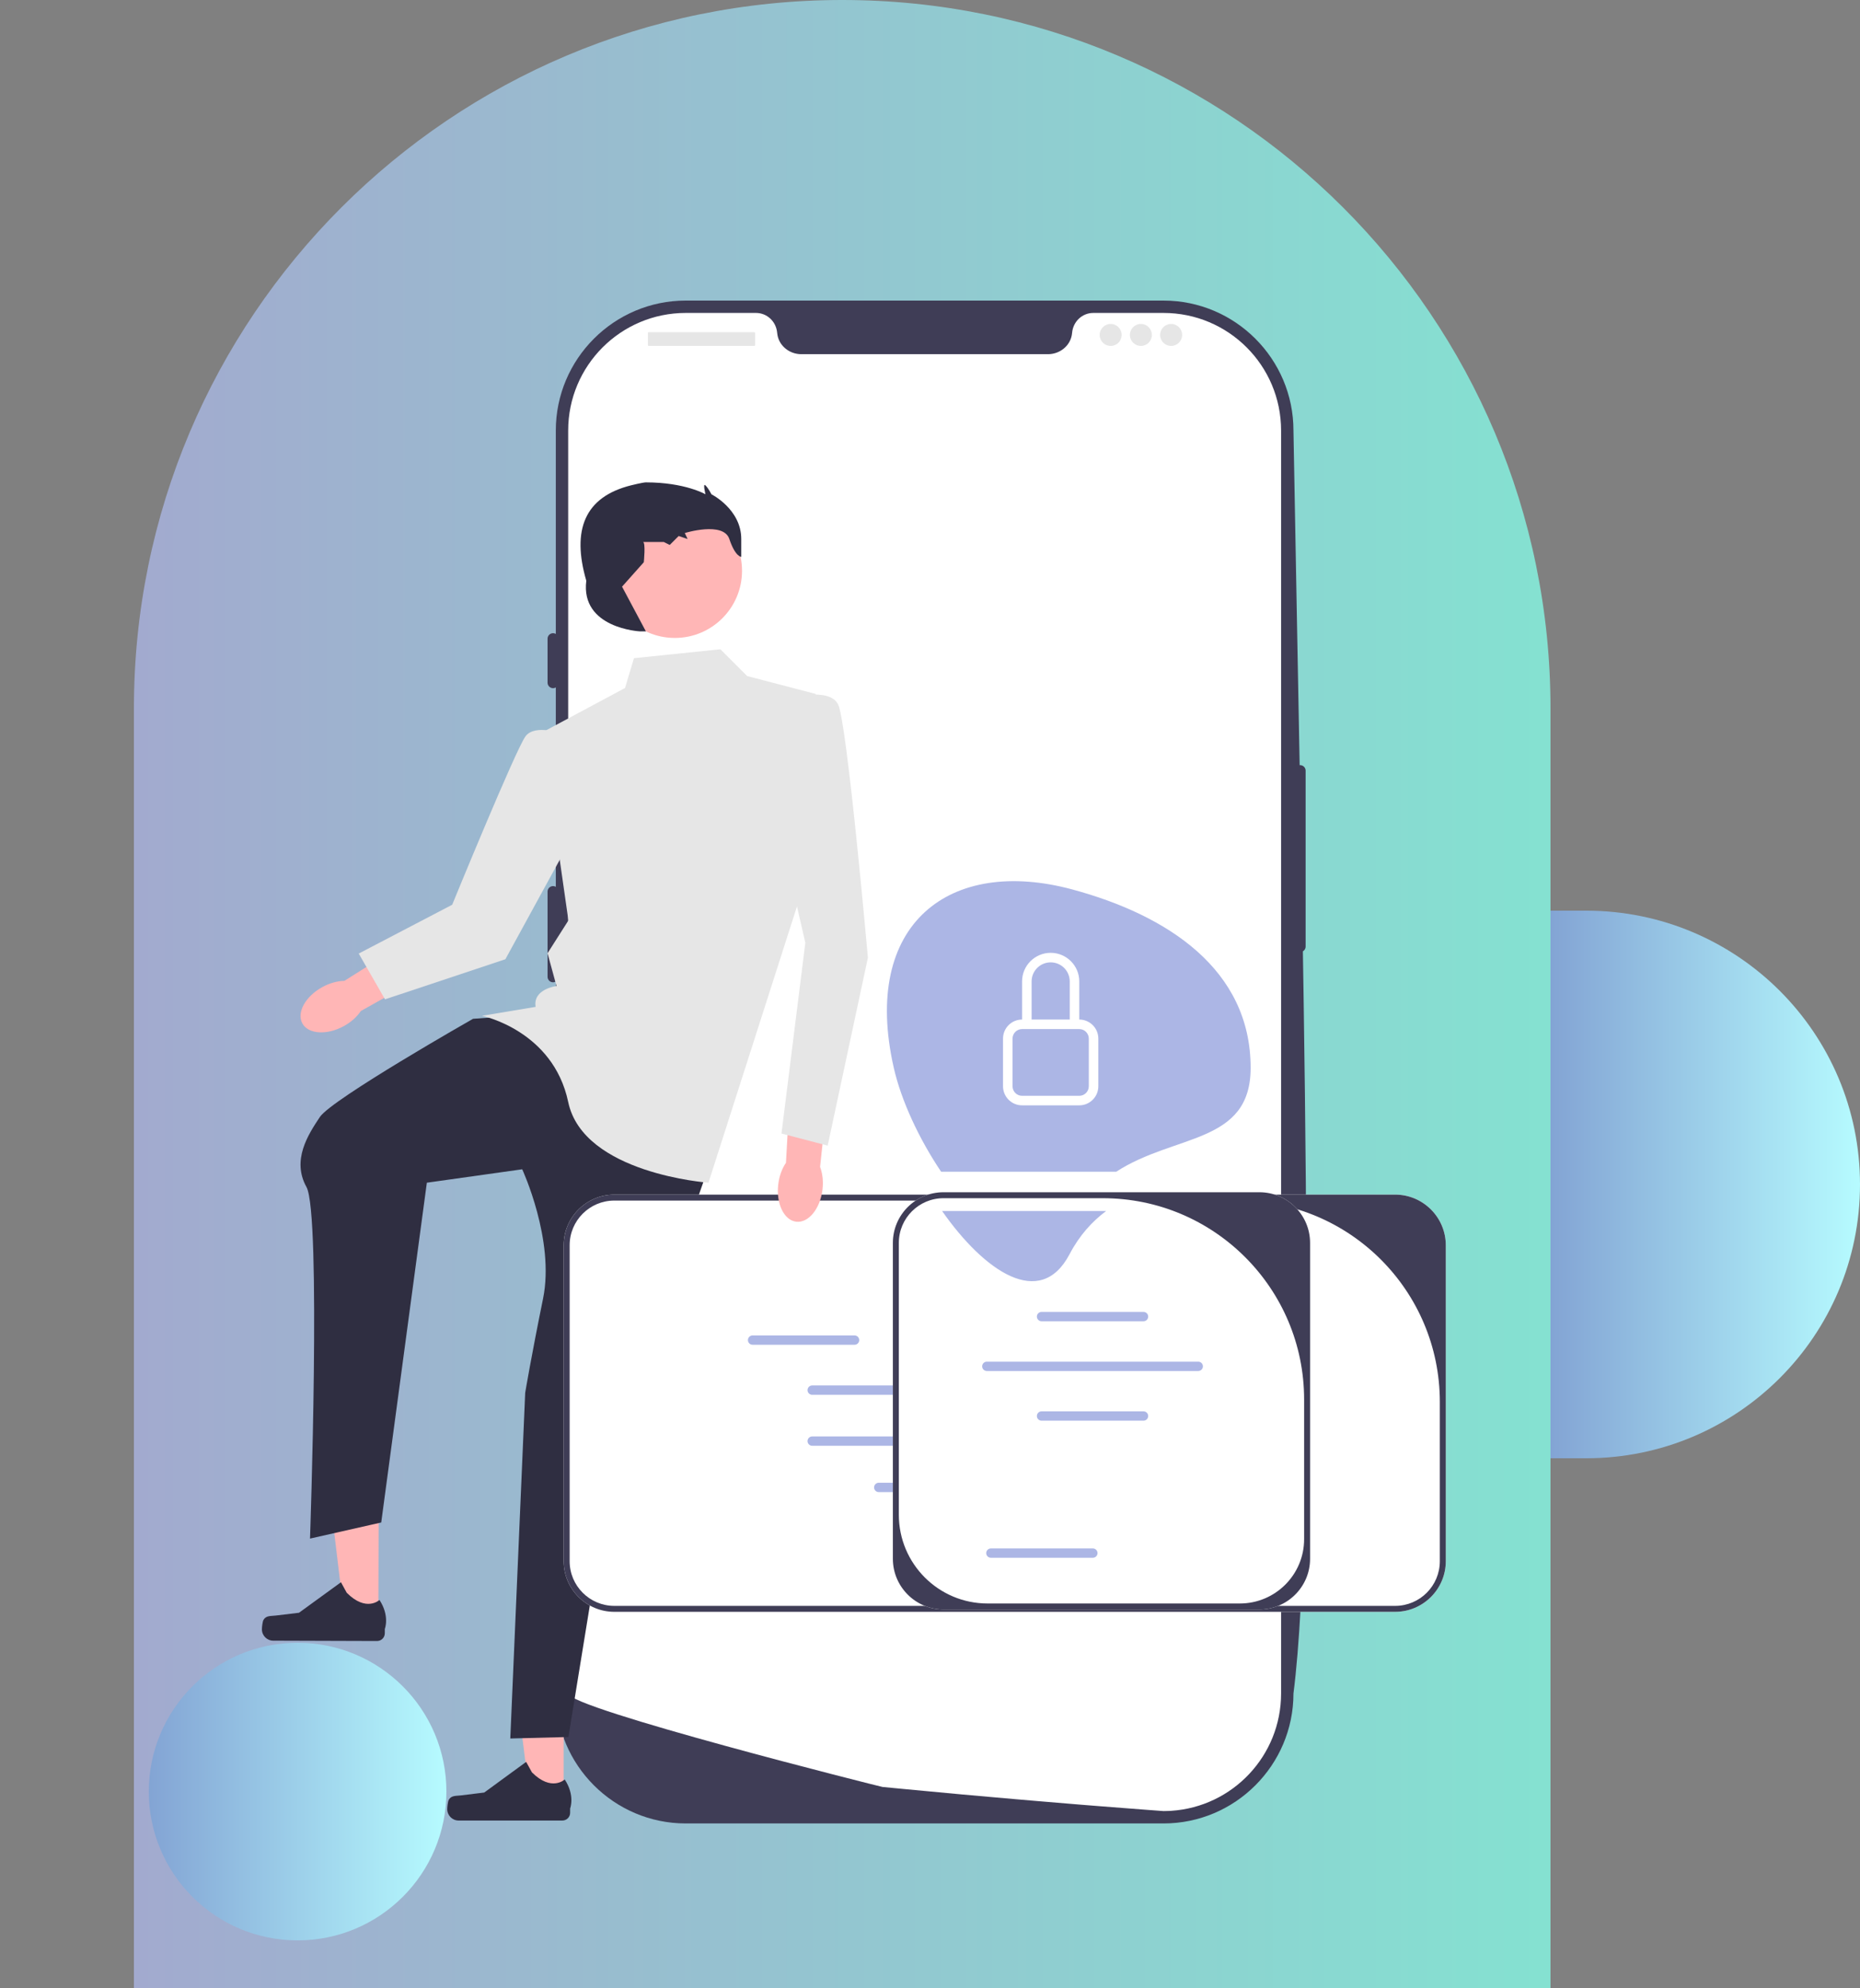 <svg width="625" height="668" viewBox="0 0 625 668" fill="none" xmlns="http://www.w3.org/2000/svg">
<rect x="0" y="0" width="625" height="668" fill="#808080" stroke="none"/>
<path d="M45 238C45 106.556 151.556 0 283 0C414.444 0 521 106.556 521 238V668H45V238Z" fill="url(#paint0_linear_346_2)" fill-opacity="0.78"/>
<circle cx="100" cy="602" r="50" fill="url(#paint1_linear_346_2)"/>
<path d="M521 306H533C583.81 306 625 347.19 625 398C625 448.81 583.81 490 533 490H521V306Z" fill="url(#paint2_linear_346_2)"/>
<path d="M390.963 612.708H230.431C206.353 612.708 186.764 593.119 186.764 569.041V144.667C186.764 120.589 206.353 101 230.431 101H390.963C415.04 101 434.629 120.589 434.629 144.667C437.618 315.082 442.714 505.921 434.629 569.041C434.629 593.119 415.04 612.708 390.963 612.708Z" fill="#3F3D56"/>
<path d="M436.868 257.099C435.849 257.099 435.021 257.927 435.021 258.946V318.06C435.021 319.079 435.849 319.908 436.868 319.908C437.887 319.908 438.715 319.079 438.715 318.06V258.946C438.715 257.927 437.887 257.099 436.868 257.099Z" fill="#3F3D56"/>
<path d="M430.473 144.667V569.033C430.473 589.991 414.162 607.134 393.536 608.465H393.527C393.222 608.483 392.917 608.502 392.603 608.511C392.058 608.538 391.513 608.548 390.959 608.548C390.959 608.548 388.927 608.4 385.214 608.123C381.464 607.846 376.005 607.43 369.198 606.885C367.157 606.728 365.004 606.553 362.732 606.368C358.206 605.998 353.237 605.592 347.907 605.13C345.783 604.955 343.585 604.761 341.34 604.567C329.868 603.578 317.02 602.424 303.47 601.112C301.179 600.9 298.87 600.678 296.543 600.447C295.933 600.383 190.921 573.984 190.921 569.034V144.667C190.921 122.841 208.609 105.153 230.435 105.153H254.025C257.794 105.153 260.823 108.09 261.147 111.85C261.174 112.099 261.202 112.348 261.248 112.598C261.932 116.376 265.395 119.008 269.238 119.008H352.156C355.999 119.008 359.462 116.376 360.146 112.598C360.192 112.348 360.22 112.099 360.248 111.85C360.571 108.09 363.6 105.153 367.369 105.153H390.959C412.785 105.153 430.473 122.841 430.473 144.667Z" fill="white"/>
<path d="M185.84 212.763C184.821 212.763 183.993 213.591 183.993 214.61V229.389C183.993 230.408 184.821 231.236 185.84 231.236C186.859 231.236 187.688 230.408 187.688 229.389V214.61C187.688 213.591 186.859 212.763 185.84 212.763Z" fill="#3F3D56"/>
<path d="M185.84 257.099C184.821 257.099 183.993 257.927 183.993 258.946V287.579C183.993 288.598 184.821 289.427 185.84 289.427C186.859 289.427 187.688 288.598 187.688 287.579V258.946C187.688 257.927 186.859 257.099 185.84 257.099Z" fill="#3F3D56"/>
<path d="M185.84 297.74C184.821 297.74 183.993 298.568 183.993 299.587V328.221C183.993 329.239 184.821 330.068 185.84 330.068C186.859 330.068 187.688 329.239 187.688 328.221V299.587C187.688 298.568 186.859 297.74 185.84 297.74Z" fill="#3F3D56"/>
<path d="M253.419 111.622H218.017C217.846 111.622 217.707 111.761 217.707 111.933V115.93C217.707 116.102 217.846 116.241 218.017 116.241H253.419C253.59 116.241 253.729 116.102 253.729 115.93V111.933C253.729 111.761 253.59 111.622 253.419 111.622Z" fill="#E6E6E6"/>
<path d="M373.206 116.241C375.247 116.241 376.901 114.586 376.901 112.546C376.901 110.505 375.247 108.851 373.206 108.851C371.166 108.851 369.512 110.505 369.512 112.546C369.512 114.586 371.166 116.241 373.206 116.241Z" fill="#E6E6E6"/>
<path d="M383.367 116.241C385.407 116.241 387.061 114.586 387.061 112.546C387.061 110.505 385.407 108.851 383.367 108.851C381.326 108.851 379.672 110.505 379.672 112.546C379.672 114.586 381.326 116.241 383.367 116.241Z" fill="#E6E6E6"/>
<path d="M393.527 116.241C395.567 116.241 397.221 114.586 397.221 112.546C397.221 110.505 395.567 108.851 393.527 108.851C391.486 108.851 389.832 110.505 389.832 112.546C389.832 114.586 391.486 116.241 393.527 116.241Z" fill="#E6E6E6"/>
<path d="M189.393 604.982L178.134 604.981L172.778 561.552L189.395 561.553L189.393 604.982Z" fill="#FFB6B6"/>
<path d="M150.818 604.726C150.467 605.317 150.282 607.222 150.282 607.909C150.282 610.02 151.993 611.73 154.104 611.73H188.972C190.412 611.73 191.579 610.563 191.579 609.123V607.672C191.579 607.672 193.304 603.309 189.753 597.931C189.753 597.931 185.339 602.142 178.744 595.547L176.799 592.023L162.72 602.319L154.917 603.28C153.21 603.49 151.696 603.247 150.818 604.726Z" fill="#2F2E41"/>
<path d="M127.128 544.661L115.869 544.624L110.651 501.178L127.268 501.232L127.128 544.661Z" fill="#FFB6B6"/>
<path d="M88.554 544.283C88.201 544.872 88.01 546.777 88.008 547.464C88.001 549.574 89.707 551.291 91.817 551.297L126.686 551.408C128.125 551.413 129.296 550.249 129.301 548.809L129.305 547.358C129.305 547.358 131.044 543 127.51 537.611C127.51 537.611 123.083 541.808 116.509 535.192L114.575 531.662L100.464 541.914L92.657 542.85C90.95 543.054 89.437 542.807 88.554 544.283Z" fill="#2F2E41"/>
<path d="M172.972 341.33L158.953 342.331C158.953 342.331 111.492 369.315 107.486 375.324C103.481 381.332 97.973 389.844 102.98 398.856C107.987 407.868 104.176 516.991 104.176 516.991L128.102 511.578L143.431 397.407L175.475 392.9C175.475 392.9 186.49 416.665 182.485 436.326C178.479 455.987 176.477 468.003 176.477 468.003L171.47 584.163L190.997 583.662L208.521 476.014L238.562 390.898L199.508 344.834L172.972 341.33Z" fill="#2F2E41"/>
<path d="M242.067 218.161L213.027 221.165L210.023 231.179L181.984 246.199L190.997 309.286L183.987 320.301L186.991 331.316C186.991 331.316 178.98 332.317 179.981 338.326L161.957 341.33C161.957 341.33 185.863 346.21 190.933 370.306C196.003 394.402 238.061 397.407 238.061 397.407L271.106 294.265L274.111 233.181L251.079 227.173L242.067 218.161Z" fill="#E6E6E6"/>
<path d="M226.762 214.361C239.23 214.361 249.337 204.254 249.337 191.786C249.337 179.318 239.23 169.211 226.762 169.211C214.294 169.211 204.187 179.318 204.187 191.786C204.187 204.254 214.294 214.361 226.762 214.361Z" fill="#FFB6B6"/>
<path d="M215.029 212.152C215.029 212.152 195.002 211.151 197.005 195.129C192.048 178.067 196.435 166.989 212.025 163.085C212.025 163.085 216.031 162.084 217.032 162.084C230.203 162.084 237.06 166.089 237.06 166.089C237.06 166.089 236.058 162.123 237.06 163.105C238.061 164.086 239.062 166.089 239.062 166.089C239.062 166.089 249.076 171.096 249.076 181.11C249.076 191.124 249.076 187.118 249.076 187.118C249.076 187.118 247.073 187.118 245.071 181.11C243.068 175.102 230.101 179.107 230.101 179.107L231.051 181.11L228.047 180.108L225.043 183.113L223.04 182.111C223.04 182.111 215.029 182.111 216.031 182.111C217.032 182.111 216.334 188.916 216.334 188.916L209.021 197.132L217.032 212.152H215.029Z" fill="#2F2E41"/>
<path d="M108.329 331.67C102.628 334.782 99.611 340.245 101.591 343.873C103.571 347.501 109.798 347.92 115.499 344.809C117.995 343.447 119.976 341.634 121.249 339.722L145.241 326.234L138.672 315.11L115.717 329.587C113.421 329.623 110.824 330.308 108.329 331.67Z" fill="#FFB6B6"/>
<path d="M189.238 246.667C189.238 246.667 179.833 243.086 176.593 247.396C173.352 251.706 151.946 304.009 151.946 304.009L120.539 320.411L129.371 335.791L169.814 322.326L196.497 273.526L189.238 246.667Z" fill="#E6E6E6"/>
<path d="M485.816 418.434V524.579C485.816 533.966 478.179 541.602 468.792 541.602H206.433C197.046 541.602 189.409 533.966 189.409 524.579V418.434C189.409 409.047 197.046 401.41 206.433 401.41H468.792C478.179 401.41 485.816 409.047 485.816 418.434Z" fill="white"/>
<path d="M485.816 418.434V524.579C485.816 533.966 478.179 541.602 468.792 541.602H206.433C197.046 541.602 189.409 533.966 189.409 524.579V418.434C189.409 409.047 197.046 401.41 206.433 401.41H468.792C478.179 401.41 485.816 409.047 485.816 418.434ZM468.792 539.6C477.088 539.6 483.813 532.875 483.813 524.579V471.065C483.813 433.702 453.524 403.413 416.161 403.413H206.433C198.137 403.413 191.412 410.138 191.412 418.433V524.579C191.412 532.875 198.137 539.6 206.433 539.6H468.792Z" fill="#3F3D56"/>
<path d="M307.181 465.54H272.914C272.05 465.54 271.347 466.242 271.347 467.106C271.347 467.97 272.05 468.673 272.914 468.673H307.181C308.045 468.673 308.748 467.97 308.748 467.106C308.748 466.242 308.045 465.54 307.181 465.54Z" fill="#ACB6E5"/>
<path d="M359.253 465.54H324.985C324.121 465.54 323.418 466.242 323.418 467.106C323.418 467.97 324.121 468.673 324.985 468.673H359.253C360.117 468.673 360.819 467.97 360.819 467.106C360.819 466.242 360.117 465.54 359.253 465.54Z" fill="#ACB6E5"/>
<path d="M307.181 482.669H272.914C272.05 482.669 271.347 483.372 271.347 484.236C271.347 485.1 272.05 485.803 272.914 485.803H307.181C308.045 485.803 308.748 485.1 308.748 484.236C308.748 483.372 308.045 482.669 307.181 482.669Z" fill="#ACB6E5"/>
<path d="M359.253 482.669H324.985C324.121 482.669 323.418 483.372 323.418 484.236C323.418 485.1 324.121 485.803 324.985 485.803H359.253C360.117 485.803 360.819 485.1 360.819 484.236C360.819 483.372 360.117 482.669 359.253 482.669Z" fill="#ACB6E5"/>
<path d="M412.891 484.236C412.891 483.372 412.188 482.669 411.324 482.669H377.056C376.192 482.669 375.49 483.372 375.49 484.236C375.49 485.1 376.192 485.803 377.056 485.803H411.324C412.188 485.803 412.891 485.1 412.891 484.236Z" fill="#ACB6E5"/>
<path d="M287.154 451.862C288.018 451.862 288.72 451.159 288.72 450.295C288.72 449.431 288.018 448.729 287.154 448.729H252.886C252.022 448.729 251.319 449.431 251.319 450.295C251.319 451.159 252.022 451.862 252.886 451.862H287.154Z" fill="#ACB6E5"/>
<path d="M388.071 451.225H422.339C423.203 451.225 423.906 450.522 423.906 449.658C423.906 448.794 423.203 448.091 422.339 448.091H388.071C387.208 448.091 386.505 448.794 386.505 449.658C386.505 450.522 387.208 451.225 388.071 451.225Z" fill="#ACB6E5"/>
<path d="M301.59 451.554H372.634C373.498 451.554 374.201 450.851 374.201 449.987C374.201 449.124 373.498 448.421 372.634 448.421H301.59C300.726 448.421 300.023 449.124 300.023 449.987C300.023 450.851 300.726 451.554 301.59 451.554Z" fill="#ACB6E5"/>
<path d="M329.542 498.232H295.275C294.411 498.232 293.708 498.935 293.708 499.799C293.708 500.663 294.411 501.366 295.275 501.366H329.542C330.406 501.366 331.109 500.663 331.109 499.799C331.109 498.935 330.406 498.232 329.542 498.232Z" fill="#ACB6E5"/>
<path d="M440.215 417.633V523.779C440.215 533.166 432.579 540.802 423.192 540.802H317.046C307.659 540.802 300.023 533.166 300.023 523.779V417.633C300.023 408.246 307.659 400.61 317.046 400.61H423.192C432.579 400.61 440.215 408.246 440.215 417.633Z" fill="white"/>
<path d="M440.215 417.633V523.779C440.215 533.166 432.579 540.802 423.192 540.802H317.046C307.659 540.802 300.023 533.166 300.023 523.779V417.633C300.023 408.246 307.659 400.61 317.046 400.61H423.192C432.579 400.61 440.215 408.246 440.215 417.633ZM416.607 538.799C428.539 538.799 438.213 529.126 438.213 517.194V470.264C438.213 432.901 407.924 402.613 370.561 402.613H317.046C308.751 402.613 302.026 409.338 302.026 417.633V508.969C302.026 525.444 315.381 538.799 331.856 538.799L416.607 538.799Z" fill="#3F3D56"/>
<path d="M384.249 443.962H349.981C349.117 443.962 348.415 443.259 348.415 442.395C348.415 441.531 349.118 440.828 349.981 440.828H384.249C385.113 440.828 385.816 441.531 385.816 442.395C385.816 443.259 385.113 443.962 384.249 443.962Z" fill="#ACB6E5"/>
<path d="M384.249 477.371H349.981C349.117 477.371 348.415 476.668 348.415 475.804C348.415 474.94 349.118 474.238 349.981 474.238H384.249C385.113 474.238 385.816 474.94 385.816 475.804C385.816 476.668 385.113 477.371 384.249 477.371Z" fill="#ACB6E5"/>
<path d="M367.226 523.434H332.958C332.094 523.434 331.391 522.731 331.391 521.867C331.391 521.003 332.094 520.301 332.958 520.301H367.226C368.089 520.301 368.792 521.003 368.792 521.867C368.792 522.731 368.089 523.434 367.226 523.434Z" fill="#ACB6E5"/>
<path d="M402.637 460.677H331.593C330.729 460.677 330.026 459.974 330.026 459.11C330.026 458.246 330.729 457.544 331.593 457.544H402.637C403.501 457.544 404.204 458.246 404.204 459.11C404.204 459.974 403.501 460.677 402.637 460.677Z" fill="#ACB6E5"/>
<path d="M420.243 358.815C420.243 325.703 392.256 307.487 360.287 298.86C319.3 287.799 289.282 310.181 300.332 358.815C302.836 369.838 308.826 382.711 316.24 393.723H375.075C394.728 380.929 420.243 384.517 420.243 358.815Z" fill="#ACB6E5"/>
<path d="M359.407 421.411C362.754 415.031 366.997 410.428 371.672 406.924H316.566C330.749 427.184 349.558 440.186 359.407 421.411Z" fill="#ACB6E5"/>
<path d="M353.049 323.367C356.586 323.367 359.454 326.235 359.454 329.773V342.584H346.643V329.773C346.643 326.235 349.511 323.367 353.049 323.367ZM362.657 342.584V329.773C362.657 324.466 358.355 320.165 353.049 320.165C347.742 320.165 343.44 324.466 343.44 329.773V342.584C339.902 342.584 337.035 345.452 337.035 348.99V365.004C337.035 368.541 339.902 371.409 343.44 371.409H362.657C366.195 371.409 369.062 368.541 369.062 365.004V348.99C369.062 345.452 366.195 342.584 362.657 342.584ZM343.44 345.787H362.657C364.426 345.787 365.86 347.221 365.86 348.99V365.004C365.86 366.772 364.426 368.206 362.657 368.206H343.44C341.671 368.206 340.237 366.772 340.237 365.004V348.99C340.237 347.221 341.671 345.787 343.44 345.787Z" fill="white"/>
<path d="M261.509 397.951C260.737 404.4 263.438 410.026 267.541 410.517C271.645 411.009 275.598 406.18 276.371 399.731C276.709 396.908 276.381 394.243 275.562 392.097L278.492 364.73L265.62 363.628L264.098 390.724C262.795 392.615 261.847 395.128 261.509 397.951Z" fill="#FFB6B6"/>
<path d="M264.597 234.683C264.597 234.683 278.617 230.678 281.621 236.686C284.625 242.694 291.635 321.803 291.635 321.803L278.116 384.949L262.595 380.884L270.606 316.796L259.591 268.73L264.597 234.683Z" fill="#E6E6E6"/>
<defs>
<linearGradient id="paint0_linear_346_2" x1="45" y1="334" x2="521" y2="334" gradientUnits="userSpaceOnUse">
<stop stop-color="#ACB6E5"/>
<stop offset="1" stop-color="#86FDE8"/>
</linearGradient>
<linearGradient id="paint1_linear_346_2" x1="50" y1="602" x2="150" y2="602" gradientUnits="userSpaceOnUse">
<stop stop-color="#83A4D4"/>
<stop offset="1" stop-color="#B6FBFF"/>
</linearGradient>
<linearGradient id="paint2_linear_346_2" x1="521" y1="398" x2="625" y2="398" gradientUnits="userSpaceOnUse">
<stop stop-color="#83A4D4"/>
<stop offset="1" stop-color="#B6FBFF"/>
</linearGradient>
</defs>
</svg>
